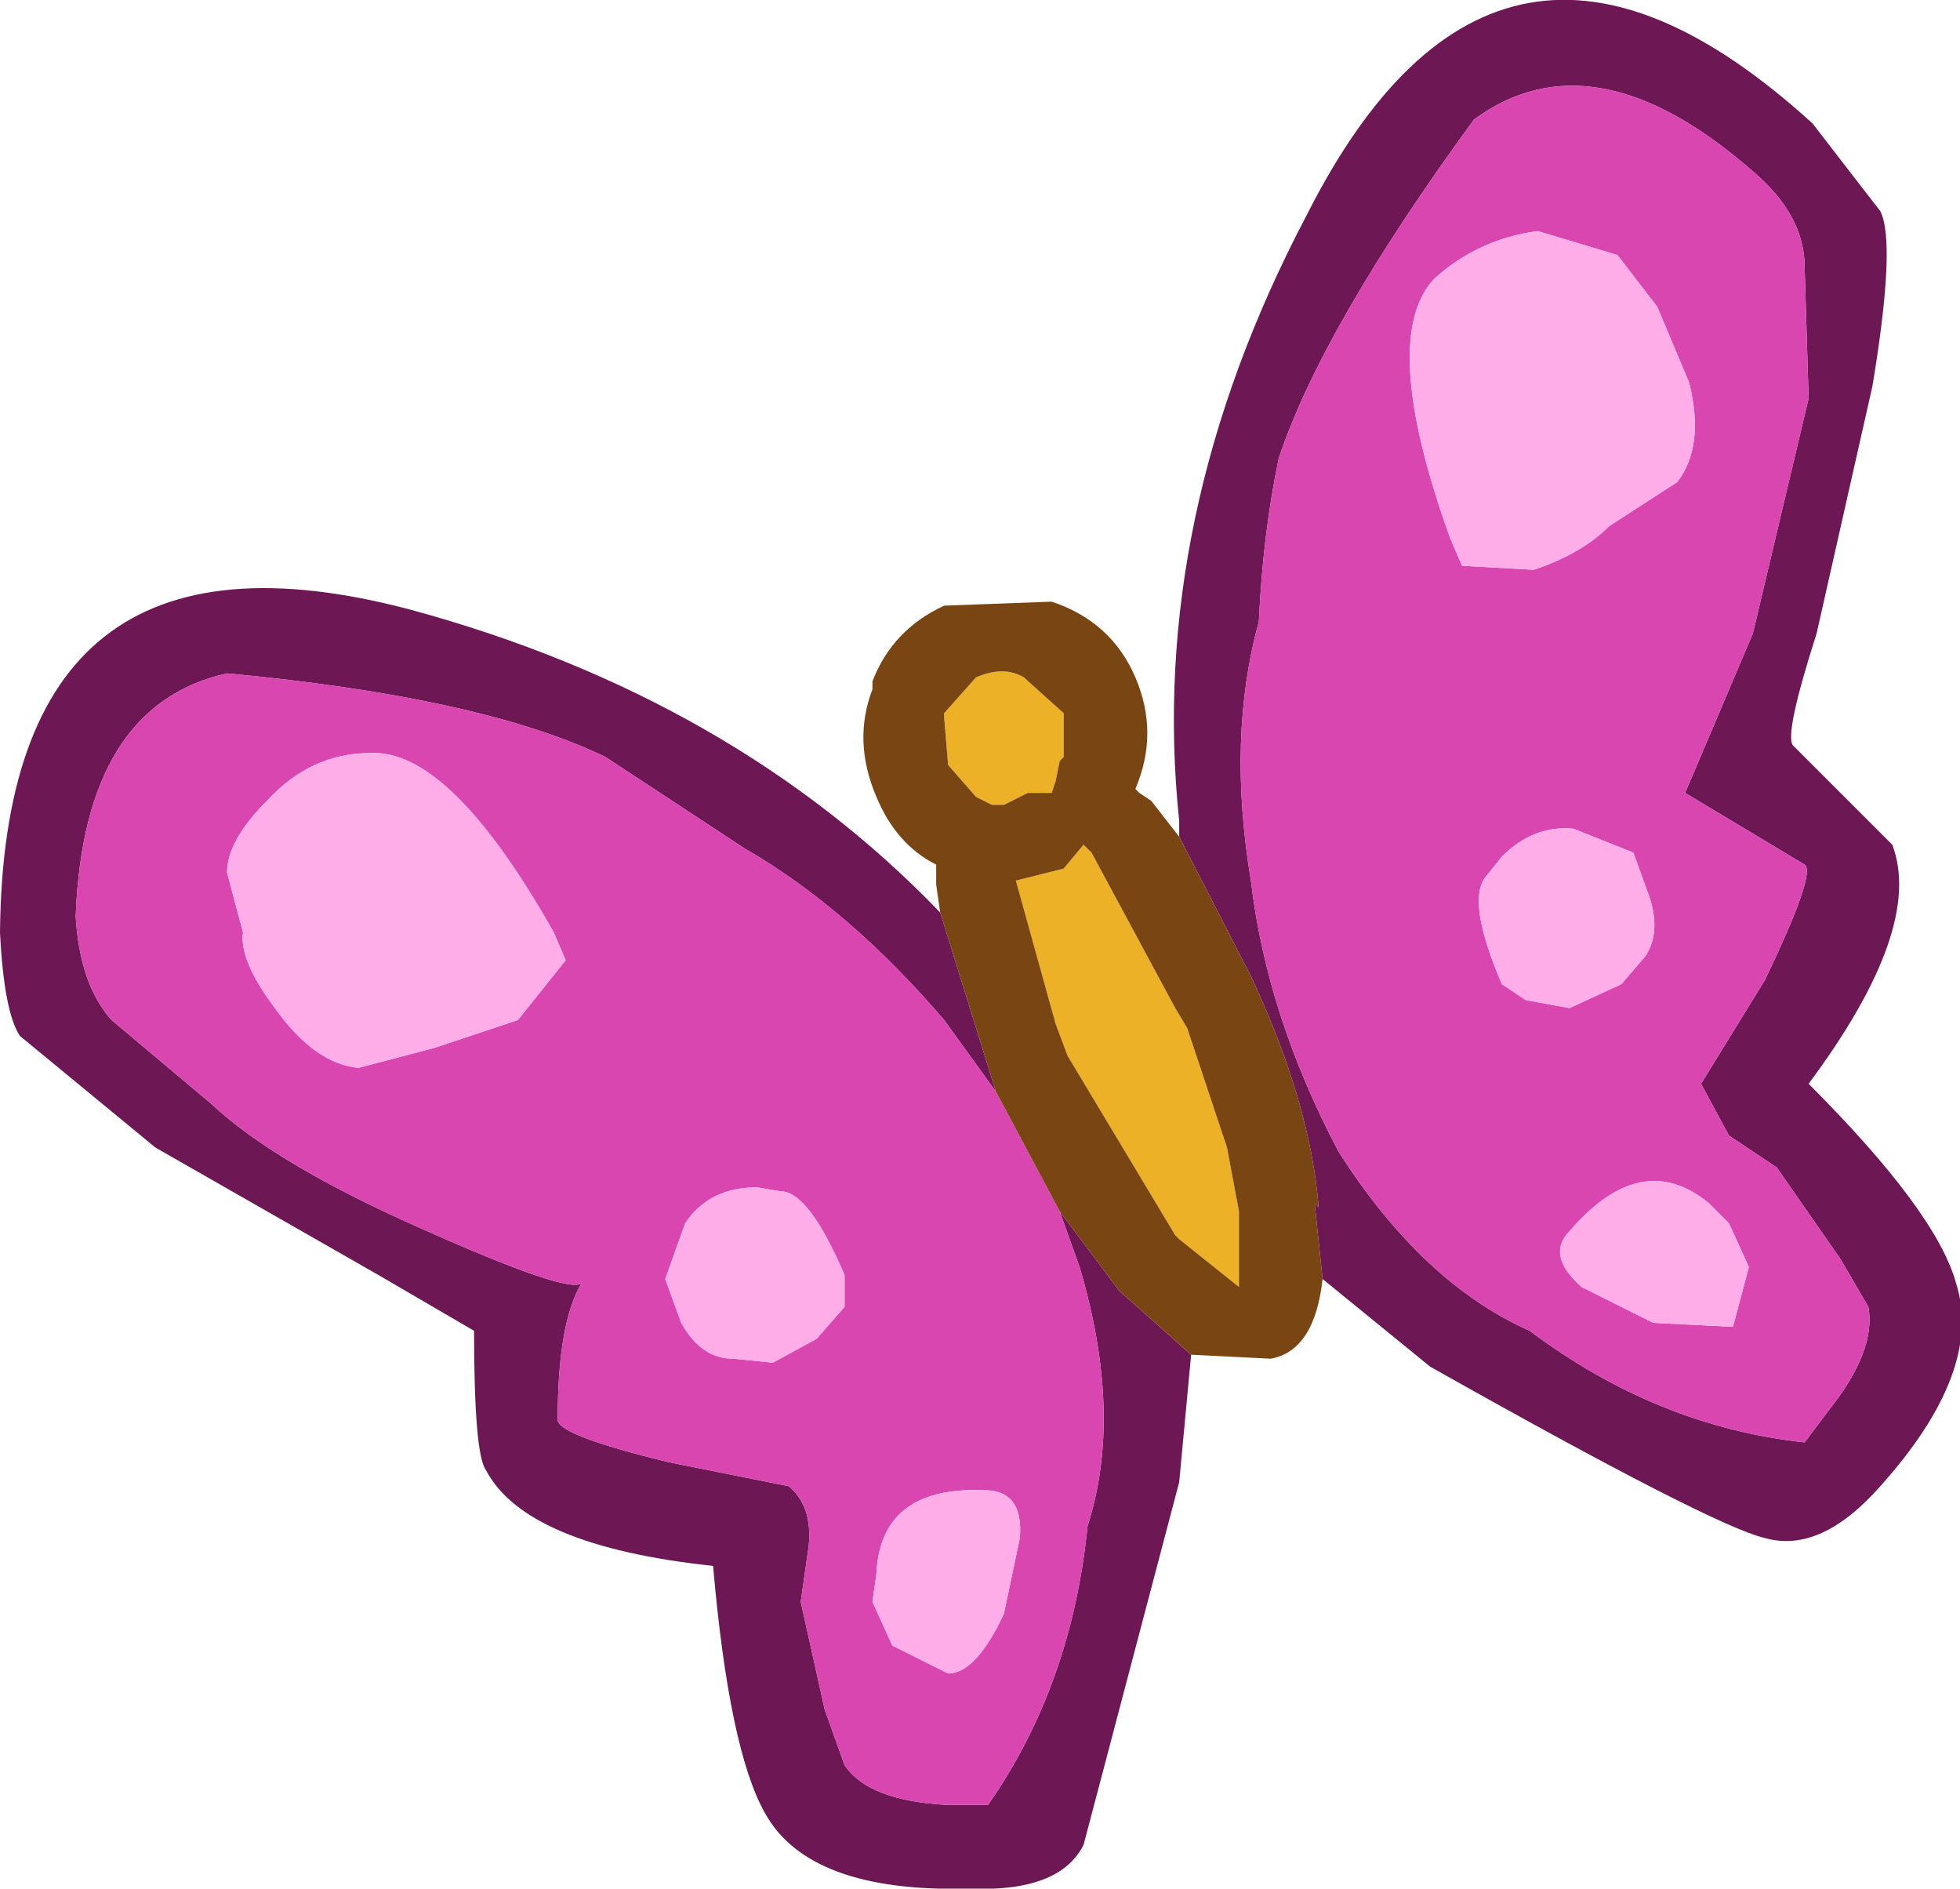 <?xml version="1.0" encoding="UTF-8" standalone="no"?>
<svg xmlns:ffdec="https://www.free-decompiler.com/flash" xmlns:xlink="http://www.w3.org/1999/xlink" ffdec:objectType="shape" height="23.7px" width="24.6px" xmlns="http://www.w3.org/2000/svg">
  <g transform="matrix(1.0, 0.0, 0.0, 1.0, -16.7, 6.1)">
    <path d="M30.4 4.6 L31.45 6.55 31.6 6.8 32.1 8.3 32.25 9.1 32.25 10.05 31.5 9.45 31.45 9.4 30.1 7.15 29.95 6.75 29.45 4.95 30.05 4.8 30.3 4.5 30.4 4.6 M28.95 3.9 L28.6 3.5 28.55 2.9 28.55 2.85 28.95 2.4 Q29.3 2.25 29.55 2.4 L30.05 2.85 30.05 3.4 30.0 3.45 29.95 3.7 29.9 3.85 29.6 3.85 29.3 4.0 29.15 4.0 28.95 3.9" fill="#edb127" fill-rule="evenodd" stroke="none"/>
    <path d="M35.2 -4.6 Q33.3 -2.0 32.75 -0.35 32.55 0.6 32.5 1.7 32.1 3.15 32.4 4.95 32.6 6.65 33.5 8.35 34.55 10.0 35.9 10.6 37.5 11.8 39.35 12.0 L39.65 11.6 Q40.25 10.85 40.15 10.3 L39.8 9.7 39.0 8.55 38.4 8.15 38.05 7.5 38.85 6.2 Q39.5 4.85 39.35 4.75 L37.85 3.85 38.7 1.85 39.4 -1.1 39.35 -2.75 Q39.35 -3.4 38.7 -3.95 36.7 -5.7 35.2 -4.6 M31.5 4.4 L31.5 4.2 Q31.1 0.4 33.1 -3.4 35.5 -8.15 39.45 -4.55 L40.3 -3.45 Q40.5 -3.05 40.2 -1.25 L39.5 1.85 Q39.1 3.1 39.2 3.25 L40.45 4.5 Q40.85 5.55 39.4 7.5 41.0 9.1 41.25 10.0 41.6 11.1 40.3 12.55 39.55 13.4 38.85 13.2 38.2 13.05 34.65 11.05 L33.3 9.95 33.2 9.0 33.25 9.05 Q33.15 7.75 32.4 6.15 L31.5 4.4 M31.65 10.9 L31.5 12.5 30.3 17.05 Q30.0 17.65 28.85 17.6 26.85 17.65 26.3 16.65 25.85 15.85 25.65 13.55 23.3 13.3 22.8 12.35 22.65 12.15 22.65 10.6 L21.45 9.9 18.65 8.3 16.95 6.9 Q16.75 6.6 16.7 5.6 16.75 0.2 21.85 1.55 25.9 2.65 28.5 5.35 L29.2 7.6 28.55 6.7 Q27.35 5.3 26.05 4.55 L24.3 3.4 Q22.75 2.65 19.55 2.35 17.75 2.75 17.65 5.4 17.7 6.25 18.1 6.7 L19.35 7.75 Q20.15 8.5 21.95 9.3 23.85 10.15 24.0 10.0 23.7 10.5 23.7 11.7 23.65 11.9 25.1 12.25 L26.6 12.55 Q26.9 12.8 26.85 13.3 L26.75 14.0 27.05 15.35 27.3 16.05 Q27.6 16.5 28.6 16.55 L29.1 16.55 Q30.15 15.05 30.35 13.05 30.8 11.65 30.25 9.8 L30.0 9.1 30.75 10.1 31.65 10.9" fill="#6d1854" fill-rule="evenodd" stroke="none"/>
    <path d="M35.2 -4.6 Q36.7 -5.7 38.7 -3.95 39.35 -3.4 39.35 -2.75 L39.4 -1.1 38.7 1.85 37.85 3.85 39.35 4.75 Q39.5 4.85 38.85 6.2 L38.05 7.5 38.4 8.15 39.0 8.55 39.8 9.7 40.15 10.3 Q40.25 10.85 39.65 11.6 L39.35 12.0 Q37.5 11.8 35.9 10.6 34.55 10.0 33.5 8.35 32.6 6.65 32.4 4.95 32.1 3.15 32.5 1.7 32.55 0.6 32.75 -0.35 33.3 -2.0 35.2 -4.6 M34.7 -2.6 Q34.0 -1.85 34.9 0.65 L35.05 1.0 35.95 1.05 Q36.55 0.85 36.9 0.5 L37.75 -0.05 Q38.1 -0.5 37.9 -1.3 L37.5 -2.25 37.0 -2.9 36.0 -3.2 Q35.25 -3.1 34.7 -2.6 M35.55 4.65 L35.35 4.9 Q35.1 5.2 35.55 6.25 L35.85 6.45 36.4 6.55 37.05 6.25 37.35 5.9 Q37.55 5.6 37.4 5.15 L37.2 4.6 36.45 4.3 Q35.95 4.25 35.55 4.65 M36.4 9.35 Q36.1 9.65 36.55 10.05 L37.45 10.5 38.45 10.55 38.65 9.8 38.4 9.25 38.15 9.0 Q37.3 8.3 36.4 9.35 M21.35 3.35 Q20.6 3.35 20.05 3.95 19.55 4.45 19.55 4.85 L19.75 5.6 Q19.7 5.95 20.15 6.55 20.65 7.25 21.2 7.3 L22.15 7.05 23.2 6.7 23.8 5.95 23.65 5.6 Q22.35 3.3 21.35 3.35 M30.0 9.1 L30.25 9.8 Q30.8 11.65 30.35 13.05 30.15 15.05 29.1 16.55 L28.6 16.55 Q27.6 16.5 27.3 16.05 L27.05 15.35 26.75 14.0 26.85 13.3 Q26.9 12.8 26.6 12.55 L25.1 12.25 Q23.65 11.9 23.7 11.7 23.7 10.5 24.0 10.0 23.85 10.15 21.95 9.3 20.15 8.5 19.35 7.75 L18.1 6.7 Q17.7 6.25 17.65 5.4 17.75 2.75 19.55 2.35 22.75 2.65 24.3 3.4 L26.05 4.55 Q27.35 5.3 28.55 6.7 L29.2 7.6 30.0 9.1 M29.05 12.6 Q27.75 12.55 27.7 13.65 L27.65 14.0 27.9 14.55 28.6 14.9 Q28.95 14.9 29.3 14.15 L29.5 13.2 Q29.55 12.6 29.05 12.6 M26.2 8.8 Q25.6 8.8 25.3 9.25 L25.05 9.95 25.25 10.5 Q25.5 10.95 25.9 10.95 L26.4 11.0 26.95 10.7 27.3 10.3 27.3 9.9 Q26.85 8.85 26.5 8.85 L26.2 8.8" fill="#d946b0" fill-rule="evenodd" stroke="none"/>
    <path d="M35.55 4.65 Q35.95 4.25 36.45 4.3 L37.2 4.6 37.4 5.15 Q37.55 5.6 37.35 5.9 L37.05 6.25 36.4 6.55 35.85 6.45 35.55 6.25 Q35.1 5.2 35.35 4.9 L35.55 4.65 M34.7 -2.6 Q35.25 -3.1 36.0 -3.2 L37.0 -2.9 37.5 -2.25 37.9 -1.3 Q38.1 -0.5 37.75 -0.05 L36.9 0.5 Q36.55 0.85 35.95 1.05 L35.05 1.0 34.9 0.65 Q34.0 -1.85 34.7 -2.6 M36.4 9.35 Q37.3 8.3 38.15 9.0 L38.4 9.25 38.65 9.8 38.45 10.55 37.45 10.5 36.55 10.05 Q36.1 9.65 36.4 9.35 M21.35 3.35 Q22.35 3.3 23.65 5.6 L23.8 5.95 23.2 6.7 22.15 7.05 21.2 7.3 Q20.65 7.25 20.15 6.55 19.7 5.95 19.75 5.6 L19.55 4.85 Q19.55 4.45 20.05 3.95 20.6 3.35 21.35 3.35 M26.2 8.8 L26.5 8.85 Q26.85 8.85 27.3 9.9 L27.3 10.3 26.95 10.7 26.4 11.0 25.9 10.95 Q25.5 10.95 25.25 10.5 L25.05 9.95 25.3 9.25 Q25.6 8.8 26.2 8.8 M29.05 12.6 Q29.55 12.6 29.5 13.2 L29.3 14.15 Q28.95 14.9 28.6 14.9 L27.9 14.55 27.65 14.0 27.7 13.65 Q27.75 12.55 29.05 12.6" fill="#ffade8" fill-rule="evenodd" stroke="none"/>
    <path d="M31.5 4.4 L32.4 6.15 Q33.15 7.75 33.25 9.05 L33.2 9.0 33.3 9.95 Q33.2 10.85 32.65 10.95 L31.65 10.9 30.75 10.1 30.0 9.1 29.2 7.6 28.5 5.35 28.45 5.0 28.45 4.75 Q27.95 4.5 27.7 3.9 27.4 3.2 27.65 2.55 L27.65 2.45 Q27.9 1.8 28.55 1.5 L29.9 1.45 Q30.65 1.7 30.95 2.4 31.25 3.1 30.95 3.8 L31.0 3.85 31.15 3.95 31.5 4.4 M30.4 4.6 L30.3 4.5 30.05 4.8 29.45 4.95 29.95 6.75 30.1 7.15 31.45 9.4 31.5 9.45 32.25 10.05 32.25 9.1 32.1 8.3 31.6 6.8 31.45 6.55 30.4 4.6 M28.95 3.9 L29.15 4.0 29.3 4.0 29.6 3.85 29.9 3.85 29.95 3.7 30.0 3.45 30.05 3.4 30.05 2.85 29.55 2.4 Q29.3 2.25 28.95 2.4 L28.55 2.85 28.55 2.9 28.6 3.5 28.95 3.9" fill="#794613" fill-rule="evenodd" stroke="none"/>
  </g>
</svg>

